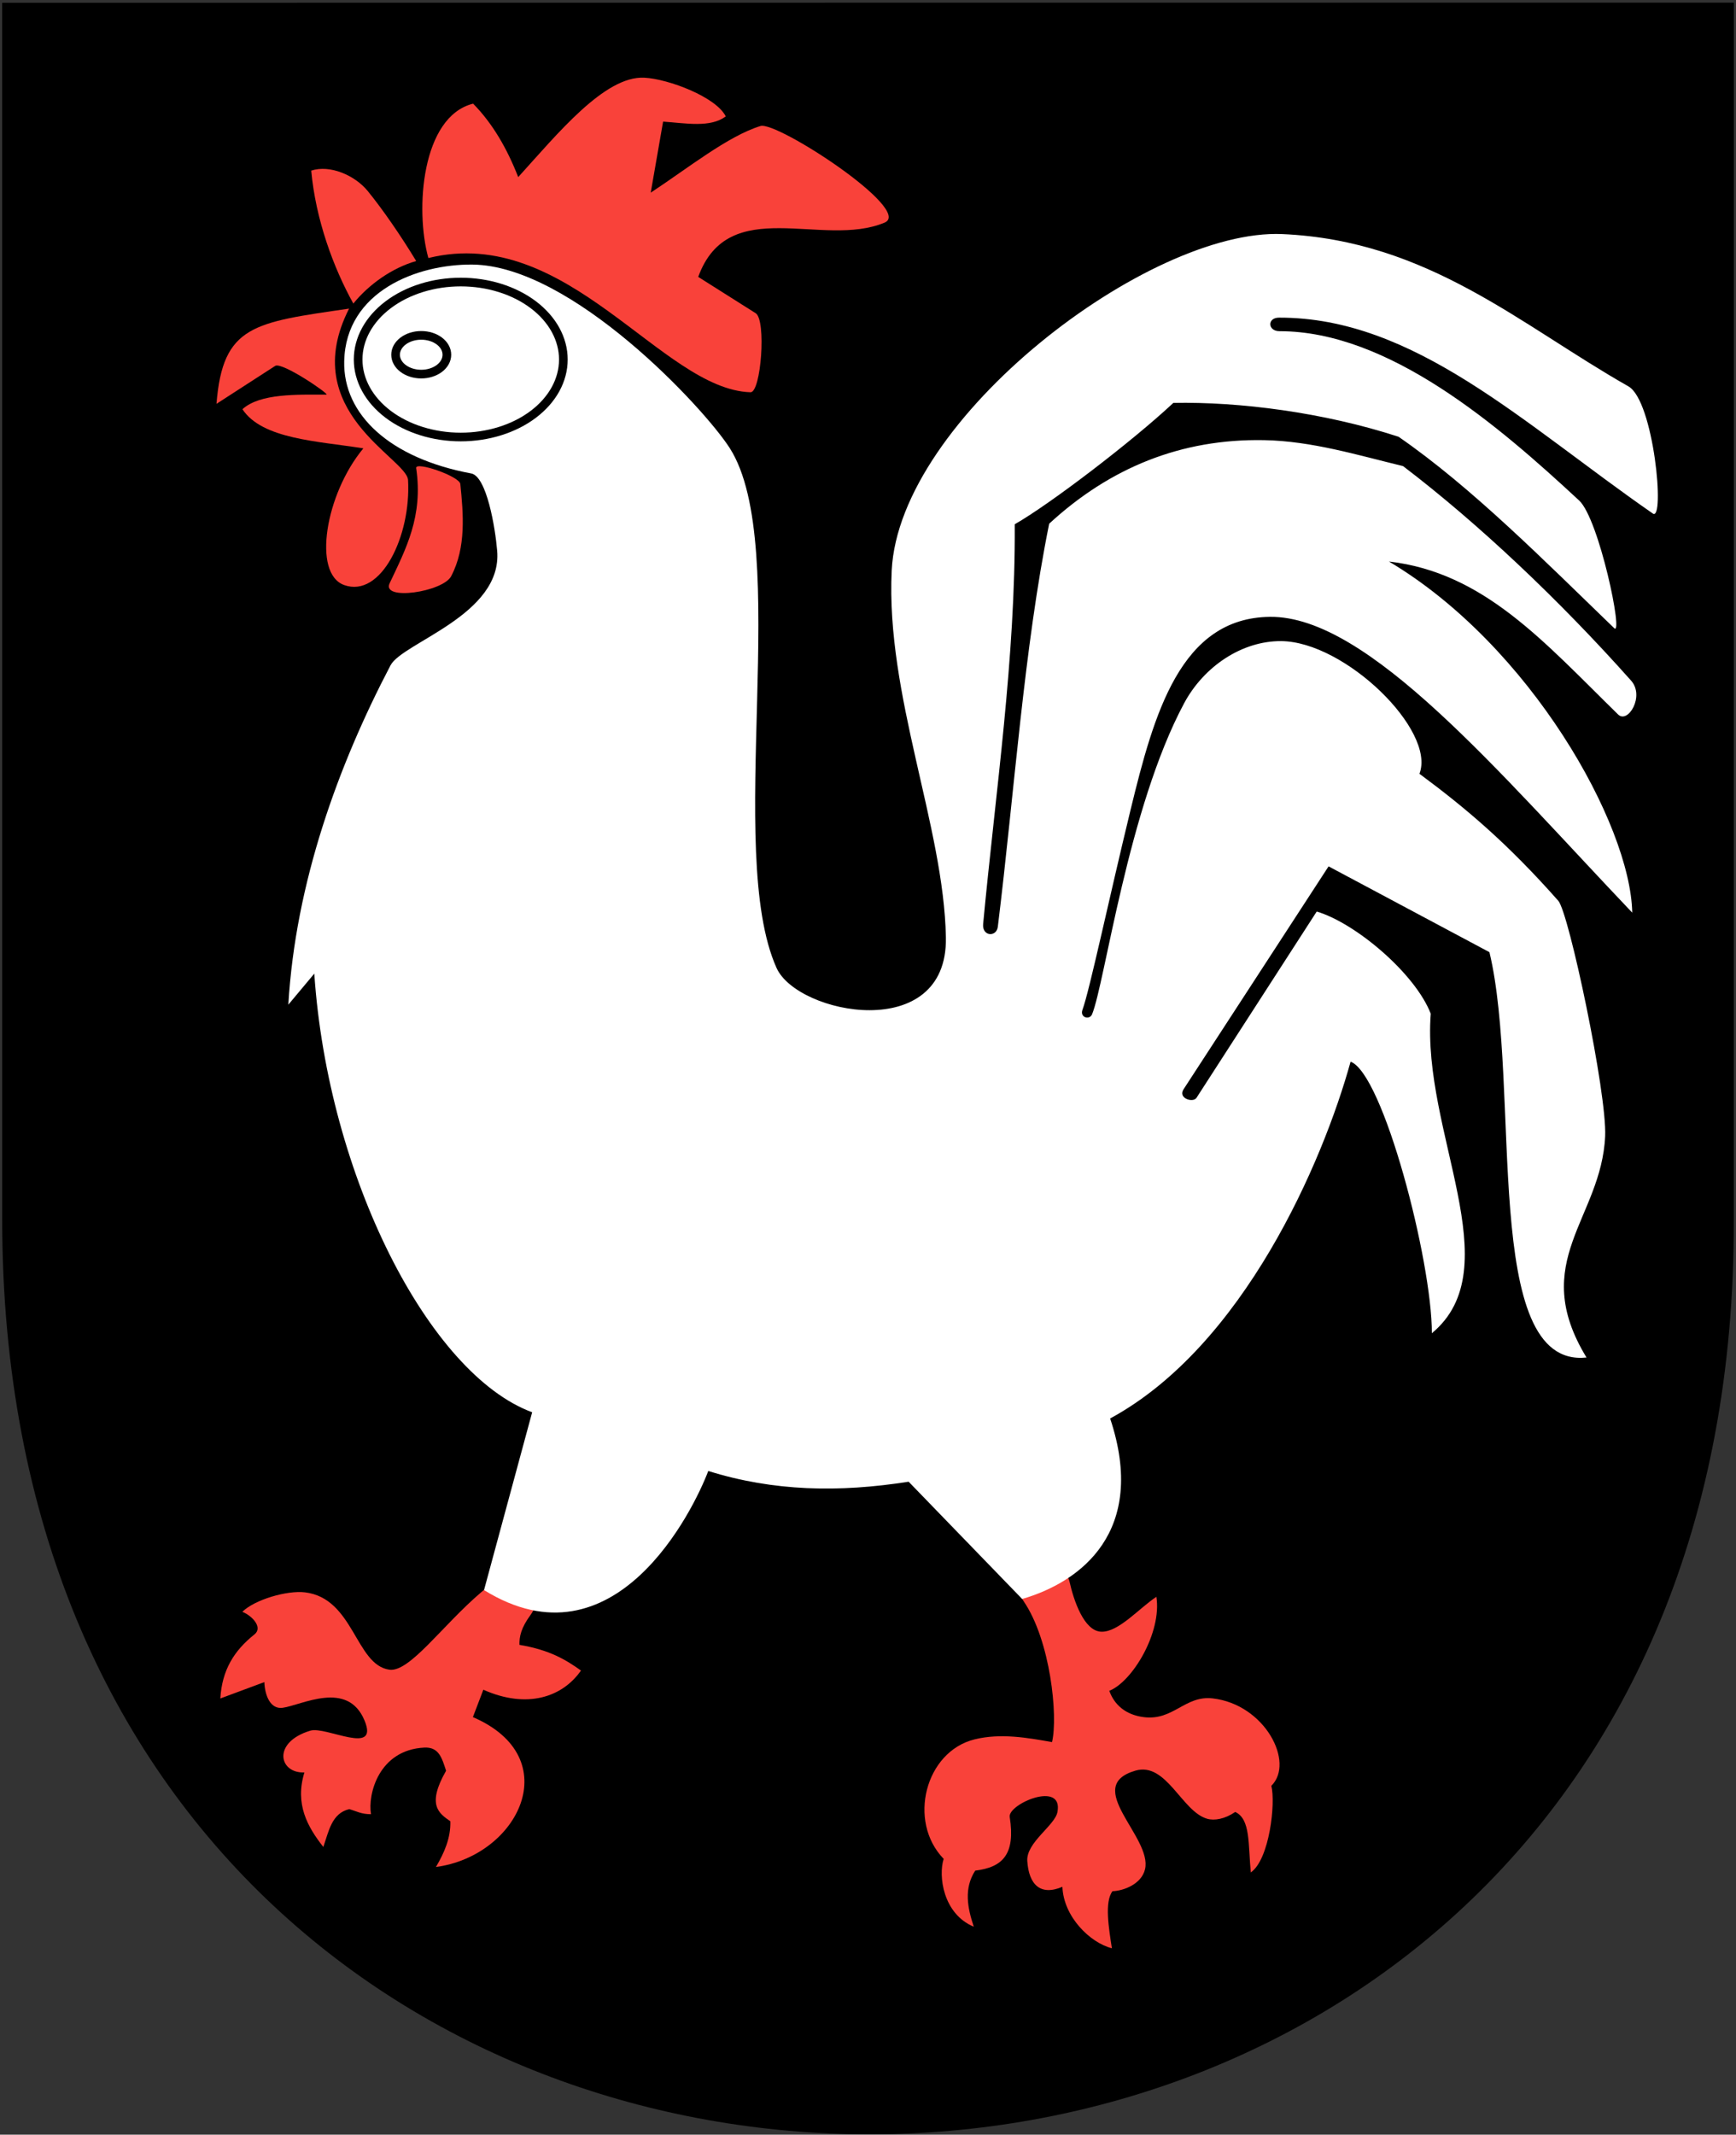 <svg width="401" height="493" viewBox="0 0 401 493" fill="none" xmlns="http://www.w3.org/2000/svg">
<rect x="0" y="0" width="401" height="493" fill="#333333" stroke="none"/>
<g clip-path="url(#clip0)">
<path d="M0.504 0.642L400.504 0.607C400.488 277.56 400.484 281.645 400.484 281.658C401.51 563.327 0.51 563.333 0.507 281.657L0.504 0.642Z" fill="black"/>
<path d="M111.126 367.746C126.924 354.277 125.564 368.868 122.599 372.896C120.358 375.94 119.939 377.941 119.992 379.871C127.146 381.079 130.804 383.4 134.203 385.803C129.937 391.925 121.783 394.741 111.647 390.236L109.235 396.559C130.976 405.918 119.807 428.608 100.696 431.174C102.642 427.864 104.143 424.442 104.02 420.614C101.378 418.774 98.513 416.864 103.042 408.945C102.087 406.036 101.403 403.435 98.023 403.6C87.472 404.113 84.904 414.431 85.702 418.984C83.485 419.001 82.272 418.264 80.683 417.811C76.605 418.767 75.949 422.942 74.685 426.546C71.038 421.914 68.065 416.642 70.317 409.336C64.425 409.596 62.787 402.377 71.686 399.688C75.289 398.6 87.653 405.646 84.203 397.342C80.29 387.926 69.707 393.793 65.298 394.408C62.488 394.8 61.187 391.634 61.061 388.476L50.891 392.257C51.287 385.702 54.046 381.223 58.779 377.459C60.76 375.884 58.312 373.173 55.976 372.244C58.834 369.419 66.322 367.248 70.448 367.746C81.76 369.112 82.1 384.517 89.939 385.608C94.615 386.258 102.144 375.405 111.126 367.746V367.746Z" fill="#F9423A"/>
<path d="M247.046 365.258C247.997 369.534 250.372 376.716 254.395 376.84C258.381 376.964 263.14 371.396 267.117 368.774C268.393 377.013 261.598 388.357 256.238 390.485C257.37 393.659 259.954 396.035 264.213 396.569C271.057 397.427 273.71 391.501 280.116 392.236C292.209 393.624 299.13 407.044 293.668 412.426C294.681 416.387 293.255 429.433 288.92 432.431C288.301 425.879 288.885 420.103 285.325 418.464C282.938 420.1 280.526 420.524 278.825 420.031C272.964 418.334 269.414 406.848 262.277 408.922C249.858 412.532 266.237 424.282 264.49 431.693C263.668 435.177 259.461 436.691 256.976 436.764C255.103 439.249 256.107 445.213 256.838 449.947C251.752 448.652 245.668 442.642 245.406 435.75C240.338 437.904 237.665 435.279 237.293 429.803C237.003 425.533 243.652 421.604 244.254 418.51C245.699 411.075 232.773 416.638 233.237 419.617C234.578 428.234 231.658 431.236 225.262 432.016C222.596 436.149 223.487 440.651 224.94 444.969C217.785 441.996 216.729 433.148 217.979 429.296C209.579 420.636 213.717 404.467 225.17 401.686C231.154 400.232 237.347 401.319 243.009 402.331C244.432 396.352 242.655 378.868 236.452 369.8C229.676 359.894 245.675 359.093 247.046 365.258Z" fill="#F9423A"/>
<path d="M79.509 83.397C79.895 67.231 96.416 60.987 109.105 61.103C132.065 61.313 162.633 94.221 168.557 103.475C183.091 126.179 167.29 196.683 179.379 223.551C184.219 234.309 218.933 241.145 218.492 216.511C218.033 190.869 204.583 160.552 205.976 131.767C207.675 96.642 265.336 52.714 296.198 54.062C329.935 55.537 351.194 75.068 376.152 89.231C382.041 92.573 384.64 120.574 381.791 118.599C351.802 97.805 326.707 73.267 295.415 73.358C292.676 73.366 292.813 76.488 295.546 76.487C320.815 76.478 346.129 98.285 364.776 115.6C369.376 119.871 375.068 147.195 372.86 145.065C356.78 129.55 339.976 112.555 323.055 100.867C305.715 95.22 286.289 92.756 271.035 93.045C261.565 101.907 242.604 116.392 234.398 121.076C234.579 152.135 229.985 182.657 227.097 213.382C226.823 216.294 230.185 216.482 230.487 214.034C234.318 182.958 236.519 149.784 242.351 120.945C256.355 108.041 272.809 101.285 292.025 101.65C302.965 101.857 313.489 105.078 324.098 107.647C341.498 120.906 360.201 138.578 376.771 157.19C379.967 160.78 376.038 167.226 373.772 165.012C356.746 148.37 342.833 132.208 320.839 129.681C353.503 149.099 376.616 190.373 377.032 210.774C346.179 178.349 316.018 142.192 293.329 142.457C272.692 142.699 266.56 164.739 261.123 187.14C256.118 207.763 251.649 228.866 250.044 233.199C249.374 235.007 251.687 235.639 252.26 234.242C255.239 226.983 260.555 186.633 273.515 162.425C278.098 153.864 286.935 147.996 295.937 148.064C310.689 148.174 331.747 168.709 327.879 178.702C338.633 186.664 348.252 194.794 359.952 208.037C362.401 210.808 371.221 252.516 370.774 262.403C369.912 281.459 352.929 291.319 366.471 313.511C341.91 316.116 351.52 251.106 344.046 219.901L306.889 200.084L273.381 251.582C272.038 253.647 275.587 254.767 276.38 253.538L304.151 210.514C313.183 213.206 326.919 224.863 330.487 234.112C328.404 261.437 349 292.778 330.748 307.905C330.764 291.098 319.474 247.915 311.973 245.194C305.576 268.34 287.294 310.86 256.432 327.591C265.137 353.69 249.62 365.378 236.106 369.275L209.887 342.194C193.85 344.719 178.661 344.437 163.603 339.716C160.208 348.713 142.04 385.923 111.805 367.226L122.925 326.157C99.142 317.384 75.762 271.715 72.599 224.855L66.602 232.026C68.26 203.829 78.148 176.672 90.2 153.67C92.976 148.372 116.091 142.036 114.842 127.203C114.39 121.84 112.417 110.009 108.844 109.342C90.11 105.844 79.216 95.788 79.509 83.397Z" fill="white"/>
<path d="M83.933 103.544C73.374 101.868 60.574 101.438 55.999 94.509C60.076 90.796 68.8 91.141 75.405 91.144C76.298 91.145 65.129 83.492 63.559 84.507L50.007 93.265C51.449 75.026 58.706 74.482 80.639 71.269C68.516 95.055 93.976 105.799 94.258 110.873C94.977 123.771 88.015 138.165 79.508 135.119C72.107 132.469 75.171 114.084 83.933 103.544V103.544Z" fill="#F9423A"/>
<path d="M98.949 59.593C131.121 51.678 152.77 89.924 173.359 90.591C175.789 90.67 177.052 73.915 174.557 72.338L161.282 63.949C168.316 44.649 190.032 57.422 204.335 51.411C211.109 48.564 179.461 27.927 175.663 29.101C168.149 31.423 158.949 38.803 150.311 44.496L153.169 28.087C158.4 28.442 164.042 29.561 167.643 26.888C165.46 22.434 154.446 18.235 148.836 17.946C139.676 17.474 128.784 30.905 119.703 40.901C117.143 34.335 113.811 28.54 109.286 23.938C97.392 26.915 95.834 48.391 98.949 59.593V59.593Z" fill="#F9423A"/>
<path d="M96.138 60.286C90.496 61.885 85.127 65.768 81.618 70.105C77.054 61.9 72.914 50.721 71.891 39.405C76.231 37.975 81.996 40.503 84.936 44.107C88.376 48.323 92.614 54.461 96.138 60.286Z" fill="#F9423A"/>
<path d="M96.132 108.102C95.888 106.453 106.156 109.99 106.334 111.786C107.011 118.588 107.739 126.373 104.216 133.07C102.295 136.721 88.055 138.835 90.005 134.7C93.749 126.757 97.784 119.267 96.132 108.102Z" fill="#F9423A"/>
<path d="M130.13 83.032C130.13 87.778 127.633 92.329 123.188 95.685C118.743 99.041 112.714 100.926 106.428 100.926C100.141 100.926 94.113 99.041 89.668 95.685C85.223 92.329 82.725 87.778 82.725 83.032C82.725 78.286 85.223 73.735 89.668 70.379C94.113 67.023 100.141 65.138 106.428 65.138C112.714 65.138 118.743 67.023 123.188 70.379C127.633 73.735 130.13 78.286 130.13 83.032V83.032Z" stroke="black" stroke-width="2" stroke-linecap="round" stroke-linejoin="round"/>
<path d="M103.226 81.925C103.226 83.112 102.602 84.25 101.491 85.089C100.38 85.928 98.872 86.399 97.301 86.399C95.729 86.399 94.222 85.928 93.111 85.089C91.999 84.25 91.375 83.112 91.375 81.925C91.375 80.739 91.999 79.601 93.111 78.762C94.222 77.923 95.729 77.452 97.301 77.452C98.872 77.452 100.38 77.923 101.491 78.762C102.602 79.601 103.226 80.739 103.226 81.925V81.925Z" stroke="black" stroke-width="2" stroke-linecap="round" stroke-linejoin="round"/>
</g>
<defs>
<clipPath id="clip0">
<rect x="0.5" y="0.607" width="400" height="492.3" fill="white"/>
</clipPath>
</defs>
</svg>
